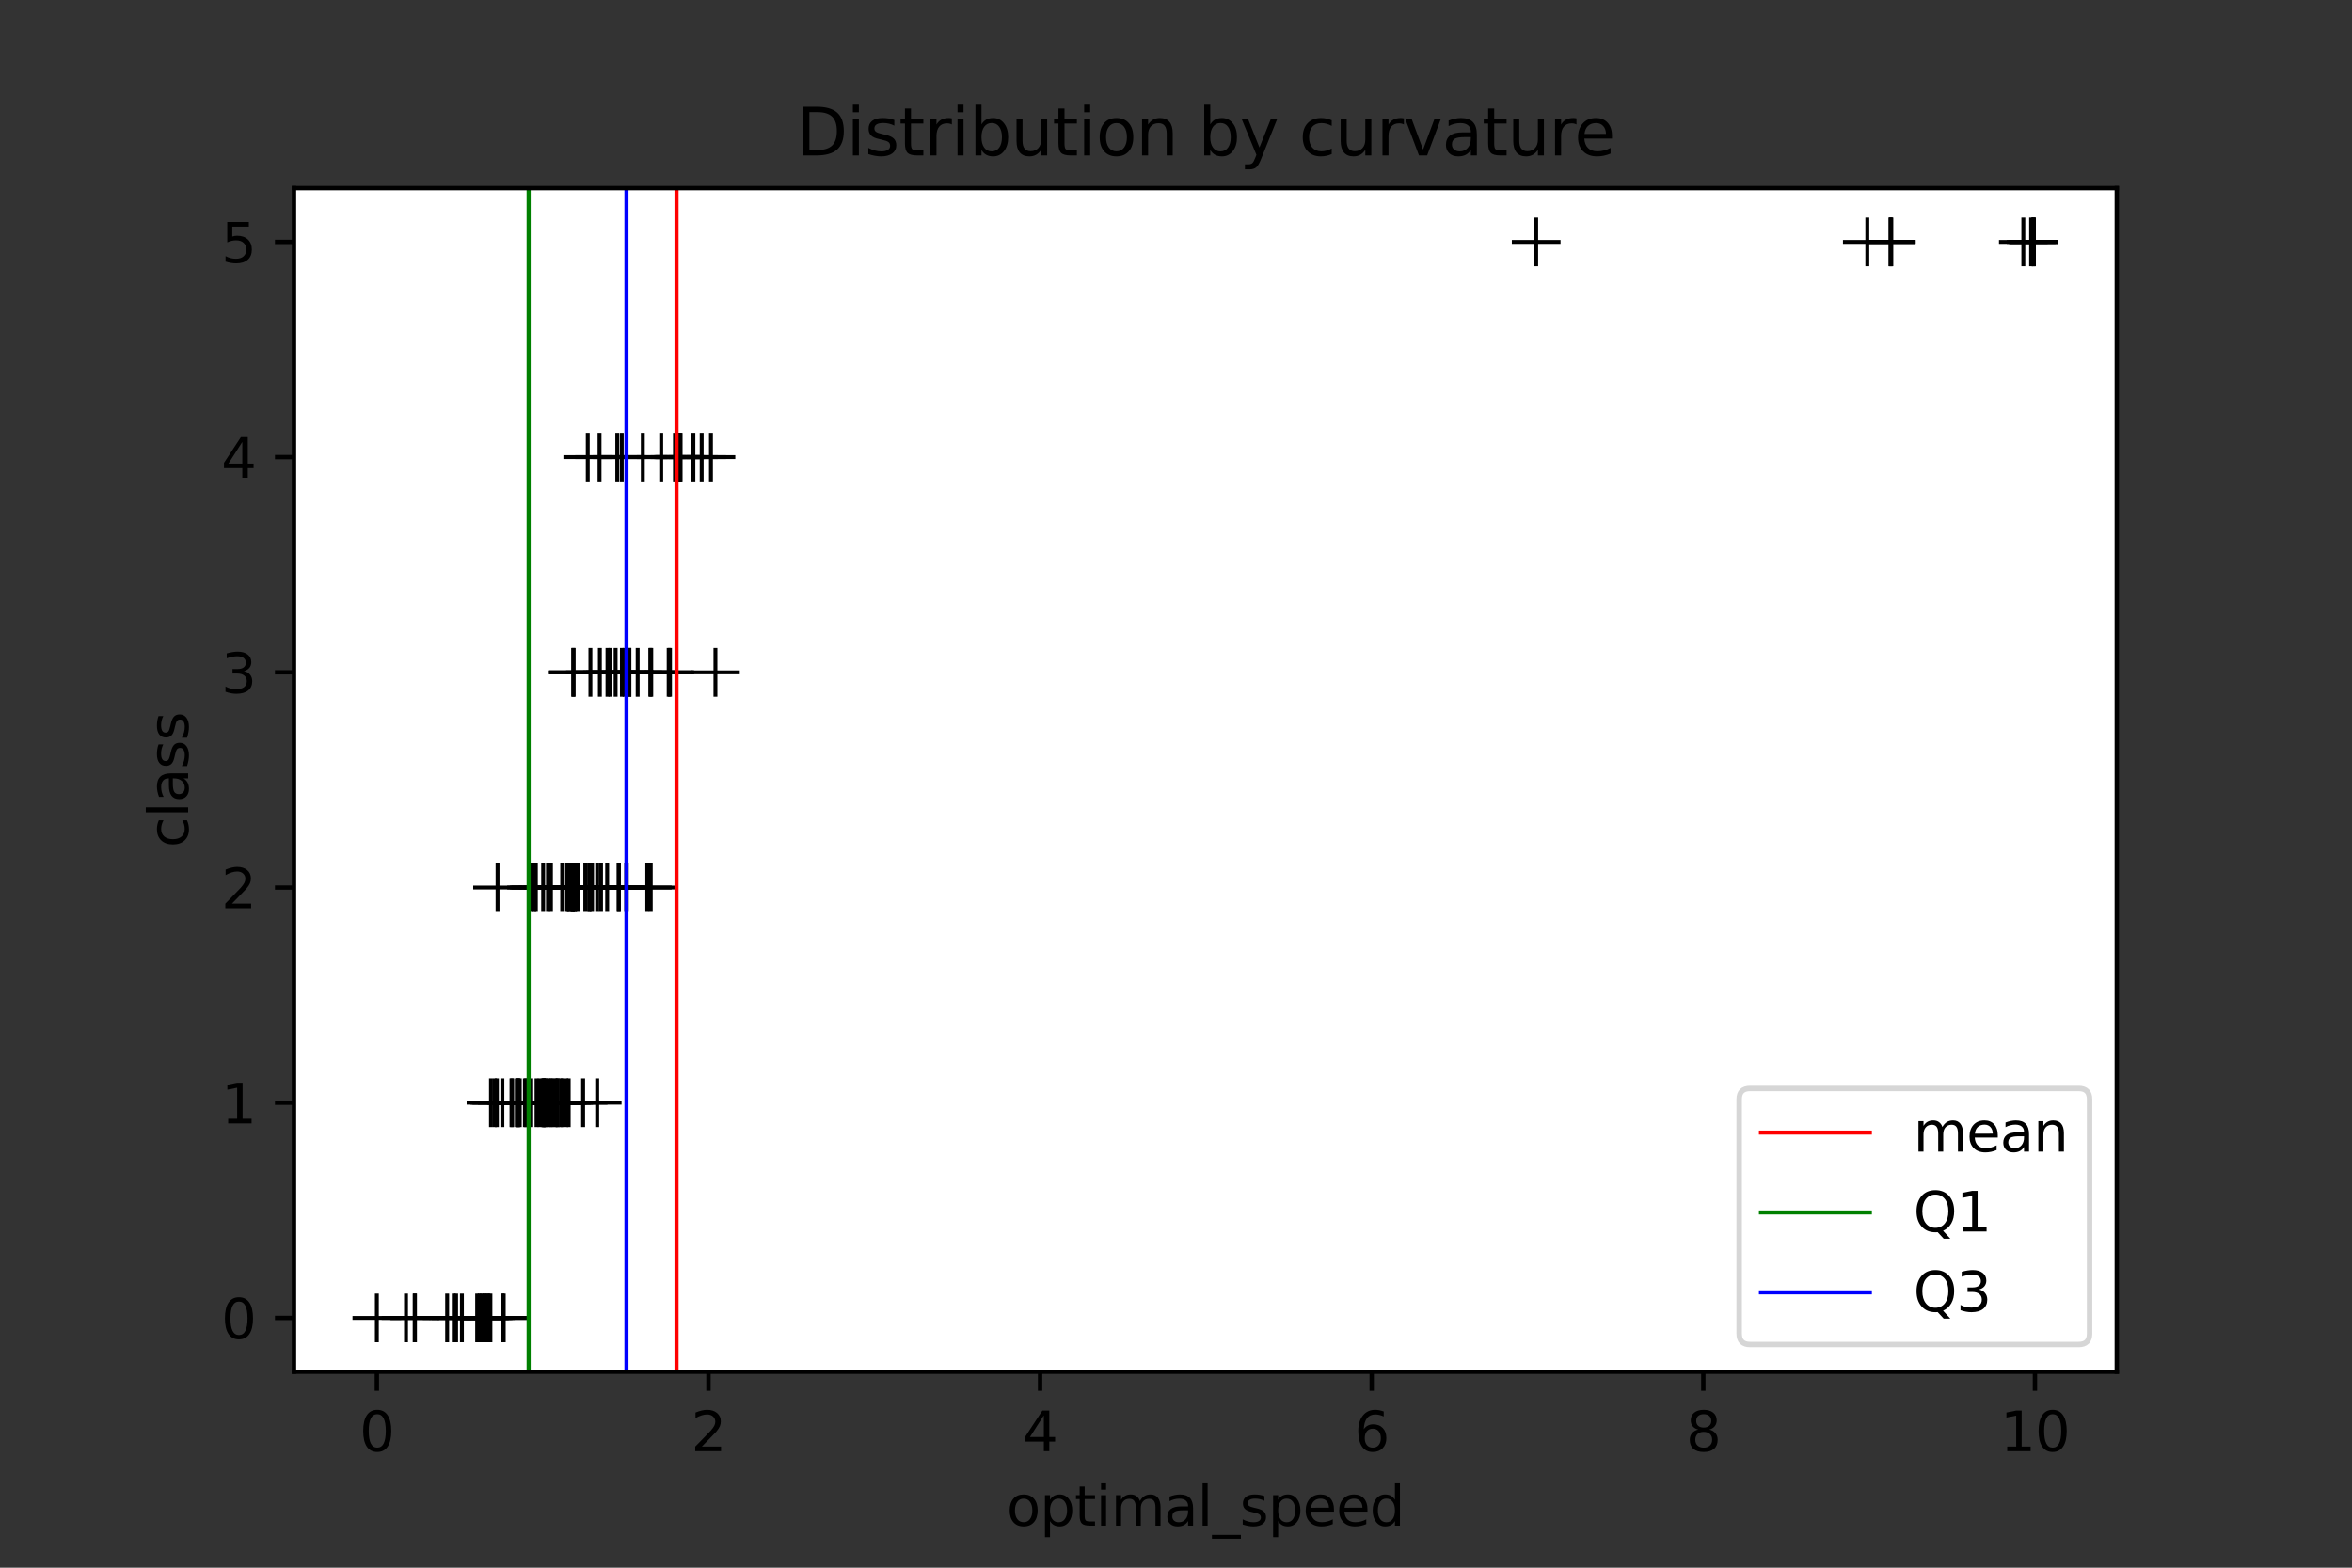 <?xml version="1.0" encoding="utf-8" standalone="no"?>
<!DOCTYPE svg PUBLIC "-//W3C//DTD SVG 1.1//EN"
  "http://www.w3.org/Graphics/SVG/1.1/DTD/svg11.dtd">
<svg xmlns:xlink="http://www.w3.org/1999/xlink" width="432pt" height="288pt" viewBox="0 0 432 288" xmlns="http://www.w3.org/2000/svg" version="1.1">
 <rect x="0" y="0" width="432" height="288" fill="#333333" stroke="none"/>
 <defs>
  <style type="text/css">*{stroke-linejoin: round; stroke-linecap: butt}</style>
 </defs>
 <g id="figure_1">
  <g id="patch_1">
   <path d="M 0 288 
L 432 288 
L 432 0 
L 0 0 
L 0 288 
z
" style="fill: none"/>
  </g>
  <g id="axes_1">
   <g id="patch_2">
    <path d="M 54 252 
L 388.8 252 
L 388.8 34.56 
L 54 34.56 
z
" style="fill: #ffffff"/>
   </g>
   <g id="PathCollection_1">
    <defs>
     <path id="m5599cb4c06" d="M -4.472 0 
L 4.472 0 
M 0 4.472 
L 0 -4.472 
" style="stroke: #000000; stroke-width: 0.716"/>
    </defs>
    <g clip-path="url(#p2b2f37b56c)">
     <use xlink:href="#m5599cb4c06" x="122.818" y="123.513" style="stroke: #000000; stroke-width: 0.716"/>
     <use xlink:href="#m5599cb4c06" x="105.642" y="163.047" style="stroke: #000000; stroke-width: 0.716"/>
     <use xlink:href="#m5599cb4c06" x="69.218" y="242.116" style="stroke: #000000; stroke-width: 0.716"/>
     <use xlink:href="#m5599cb4c06" x="124.646" y="83.978" style="stroke: #000000; stroke-width: 0.716"/>
     <use xlink:href="#m5599cb4c06" x="83.775" y="242.116" style="stroke: #000000; stroke-width: 0.716"/>
     <use xlink:href="#m5599cb4c06" x="96.627" y="202.582" style="stroke: #000000; stroke-width: 0.716"/>
     <use xlink:href="#m5599cb4c06" x="118.067" y="83.978" style="stroke: #000000; stroke-width: 0.716"/>
     <use xlink:href="#m5599cb4c06" x="82.131" y="242.116" style="stroke: #000000; stroke-width: 0.716"/>
     <use xlink:href="#m5599cb4c06" x="107.5" y="163.047" style="stroke: #000000; stroke-width: 0.716"/>
     <use xlink:href="#m5599cb4c06" x="105.063" y="163.047" style="stroke: #000000; stroke-width: 0.716"/>
     <use xlink:href="#m5599cb4c06" x="105.276" y="163.047" style="stroke: #000000; stroke-width: 0.716"/>
     <use xlink:href="#m5599cb4c06" x="373.521" y="44.444" style="stroke: #000000; stroke-width: 0.716"/>
     <use xlink:href="#m5599cb4c06" x="124.889" y="83.978" style="stroke: #000000; stroke-width: 0.716"/>
     <use xlink:href="#m5599cb4c06" x="88.1" y="242.116" style="stroke: #000000; stroke-width: 0.716"/>
     <use xlink:href="#m5599cb4c06" x="109.692" y="163.047" style="stroke: #000000; stroke-width: 0.716"/>
     <use xlink:href="#m5599cb4c06" x="98.424" y="163.047" style="stroke: #000000; stroke-width: 0.716"/>
     <use xlink:href="#m5599cb4c06" x="108.291" y="163.047" style="stroke: #000000; stroke-width: 0.716"/>
     <use xlink:href="#m5599cb4c06" x="347.239" y="44.444" style="stroke: #000000; stroke-width: 0.716"/>
     <use xlink:href="#m5599cb4c06" x="118.89" y="163.047" style="stroke: #000000; stroke-width: 0.716"/>
     <use xlink:href="#m5599cb4c06" x="115.601" y="123.513" style="stroke: #000000; stroke-width: 0.716"/>
     <use xlink:href="#m5599cb4c06" x="112.129" y="123.513" style="stroke: #000000; stroke-width: 0.716"/>
     <use xlink:href="#m5599cb4c06" x="91.267" y="202.582" style="stroke: #000000; stroke-width: 0.716"/>
     <use xlink:href="#m5599cb4c06" x="121.448" y="83.978" style="stroke: #000000; stroke-width: 0.716"/>
     <use xlink:href="#m5599cb4c06" x="90.18" y="202.582" style="stroke: #000000; stroke-width: 0.716"/>
     <use xlink:href="#m5599cb4c06" x="92.272" y="202.582" style="stroke: #000000; stroke-width: 0.716"/>
     <use xlink:href="#m5599cb4c06" x="113.073" y="123.513" style="stroke: #000000; stroke-width: 0.716"/>
     <use xlink:href="#m5599cb4c06" x="123.976" y="83.978" style="stroke: #000000; stroke-width: 0.716"/>
     <use xlink:href="#m5599cb4c06" x="125.011" y="83.978" style="stroke: #000000; stroke-width: 0.716"/>
     <use xlink:href="#m5599cb4c06" x="105.252" y="163.047" style="stroke: #000000; stroke-width: 0.716"/>
     <use xlink:href="#m5599cb4c06" x="131.407" y="123.513" style="stroke: #000000; stroke-width: 0.716"/>
     <use xlink:href="#m5599cb4c06" x="102.414" y="202.582" style="stroke: #000000; stroke-width: 0.716"/>
     <use xlink:href="#m5599cb4c06" x="100.647" y="163.047" style="stroke: #000000; stroke-width: 0.716"/>
     <use xlink:href="#m5599cb4c06" x="347.269" y="44.444" style="stroke: #000000; stroke-width: 0.716"/>
     <use xlink:href="#m5599cb4c06" x="83.349" y="242.116" style="stroke: #000000; stroke-width: 0.716"/>
     <use xlink:href="#m5599cb4c06" x="106.129" y="163.047" style="stroke: #000000; stroke-width: 0.716"/>
     <use xlink:href="#m5599cb4c06" x="109.692" y="202.582" style="stroke: #000000; stroke-width: 0.716"/>
     <use xlink:href="#m5599cb4c06" x="90.08" y="242.116" style="stroke: #000000; stroke-width: 0.716"/>
     <use xlink:href="#m5599cb4c06" x="101.196" y="163.047" style="stroke: #000000; stroke-width: 0.716"/>
     <use xlink:href="#m5599cb4c06" x="111.581" y="123.513" style="stroke: #000000; stroke-width: 0.716"/>
     <use xlink:href="#m5599cb4c06" x="117.123" y="123.513" style="stroke: #000000; stroke-width: 0.716"/>
     <use xlink:href="#m5599cb4c06" x="99.916" y="202.582" style="stroke: #000000; stroke-width: 0.716"/>
     <use xlink:href="#m5599cb4c06" x="101.5" y="202.582" style="stroke: #000000; stroke-width: 0.716"/>
     <use xlink:href="#m5599cb4c06" x="104.454" y="163.047" style="stroke: #000000; stroke-width: 0.716"/>
     <use xlink:href="#m5599cb4c06" x="373.46" y="44.444" style="stroke: #000000; stroke-width: 0.716"/>
     <use xlink:href="#m5599cb4c06" x="373.582" y="44.444" style="stroke: #000000; stroke-width: 0.716"/>
     <use xlink:href="#m5599cb4c06" x="94.087" y="202.582" style="stroke: #000000; stroke-width: 0.716"/>
     <use xlink:href="#m5599cb4c06" x="110.18" y="123.513" style="stroke: #000000; stroke-width: 0.716"/>
     <use xlink:href="#m5599cb4c06" x="113.682" y="163.047" style="stroke: #000000; stroke-width: 0.716"/>
     <use xlink:href="#m5599cb4c06" x="94.922" y="202.582" style="stroke: #000000; stroke-width: 0.716"/>
     <use xlink:href="#m5599cb4c06" x="92.303" y="242.116" style="stroke: #000000; stroke-width: 0.716"/>
     <use xlink:href="#m5599cb4c06" x="76.162" y="242.116" style="stroke: #000000; stroke-width: 0.716"/>
     <use xlink:href="#m5599cb4c06" x="115.113" y="163.047" style="stroke: #000000; stroke-width: 0.716"/>
     <use xlink:href="#m5599cb4c06" x="89.014" y="242.116" style="stroke: #000000; stroke-width: 0.716"/>
     <use xlink:href="#m5599cb4c06" x="104.454" y="202.582" style="stroke: #000000; stroke-width: 0.716"/>
     <use xlink:href="#m5599cb4c06" x="104.15" y="163.047" style="stroke: #000000; stroke-width: 0.716"/>
     <use xlink:href="#m5599cb4c06" x="105.246" y="163.047" style="stroke: #000000; stroke-width: 0.716"/>
     <use xlink:href="#m5599cb4c06" x="282.157" y="44.444" style="stroke: #000000; stroke-width: 0.716"/>
     <use xlink:href="#m5599cb4c06" x="92.523" y="242.116" style="stroke: #000000; stroke-width: 0.716"/>
     <use xlink:href="#m5599cb4c06" x="103.266" y="163.047" style="stroke: #000000; stroke-width: 0.716"/>
     <use xlink:href="#m5599cb4c06" x="100.008" y="202.582" style="stroke: #000000; stroke-width: 0.716"/>
     <use xlink:href="#m5599cb4c06" x="108.444" y="123.513" style="stroke: #000000; stroke-width: 0.716"/>
     <use xlink:href="#m5599cb4c06" x="104.515" y="163.047" style="stroke: #000000; stroke-width: 0.716"/>
     <use xlink:href="#m5599cb4c06" x="76.223" y="242.116" style="stroke: #000000; stroke-width: 0.716"/>
     <use xlink:href="#m5599cb4c06" x="128.879" y="83.978" style="stroke: #000000; stroke-width: 0.716"/>
     <use xlink:href="#m5599cb4c06" x="373.064" y="44.444" style="stroke: #000000; stroke-width: 0.716"/>
     <use xlink:href="#m5599cb4c06" x="97.571" y="202.582" style="stroke: #000000; stroke-width: 0.716"/>
     <use xlink:href="#m5599cb4c06" x="95.226" y="202.582" style="stroke: #000000; stroke-width: 0.716"/>
     <use xlink:href="#m5599cb4c06" x="89.471" y="242.116" style="stroke: #000000; stroke-width: 0.716"/>
     <use xlink:href="#m5599cb4c06" x="84.841" y="242.116" style="stroke: #000000; stroke-width: 0.716"/>
     <use xlink:href="#m5599cb4c06" x="93.947" y="202.582" style="stroke: #000000; stroke-width: 0.716"/>
     <use xlink:href="#m5599cb4c06" x="99.125" y="202.582" style="stroke: #000000; stroke-width: 0.716"/>
     <use xlink:href="#m5599cb4c06" x="103.297" y="202.582" style="stroke: #000000; stroke-width: 0.716"/>
     <use xlink:href="#m5599cb4c06" x="99.703" y="202.582" style="stroke: #000000; stroke-width: 0.716"/>
     <use xlink:href="#m5599cb4c06" x="100.769" y="202.582" style="stroke: #000000; stroke-width: 0.716"/>
     <use xlink:href="#m5599cb4c06" x="88.405" y="242.116" style="stroke: #000000; stroke-width: 0.716"/>
     <use xlink:href="#m5599cb4c06" x="114.23" y="123.513" style="stroke: #000000; stroke-width: 0.716"/>
     <use xlink:href="#m5599cb4c06" x="119.529" y="163.047" style="stroke: #000000; stroke-width: 0.716"/>
     <use xlink:href="#m5599cb4c06" x="124.646" y="83.978" style="stroke: #000000; stroke-width: 0.716"/>
     <use xlink:href="#m5599cb4c06" x="115.022" y="163.047" style="stroke: #000000; stroke-width: 0.716"/>
     <use xlink:href="#m5599cb4c06" x="342.975" y="44.444" style="stroke: #000000; stroke-width: 0.716"/>
     <use xlink:href="#m5599cb4c06" x="89.714" y="242.116" style="stroke: #000000; stroke-width: 0.716"/>
     <use xlink:href="#m5599cb4c06" x="127.356" y="83.978" style="stroke: #000000; stroke-width: 0.716"/>
     <use xlink:href="#m5599cb4c06" x="98.15" y="163.047" style="stroke: #000000; stroke-width: 0.716"/>
     <use xlink:href="#m5599cb4c06" x="130.584" y="83.978" style="stroke: #000000; stroke-width: 0.716"/>
     <use xlink:href="#m5599cb4c06" x="102.383" y="202.582" style="stroke: #000000; stroke-width: 0.716"/>
     <use xlink:href="#m5599cb4c06" x="371.633" y="44.444" style="stroke: #000000; stroke-width: 0.716"/>
     <use xlink:href="#m5599cb4c06" x="105.155" y="163.047" style="stroke: #000000; stroke-width: 0.716"/>
     <use xlink:href="#m5599cb4c06" x="113.621" y="163.047" style="stroke: #000000; stroke-width: 0.716"/>
     <use xlink:href="#m5599cb4c06" x="114.717" y="123.513" style="stroke: #000000; stroke-width: 0.716"/>
     <use xlink:href="#m5599cb4c06" x="95.135" y="202.582" style="stroke: #000000; stroke-width: 0.716"/>
     <use xlink:href="#m5599cb4c06" x="100.312" y="202.582" style="stroke: #000000; stroke-width: 0.716"/>
     <use xlink:href="#m5599cb4c06" x="105.368" y="123.513" style="stroke: #000000; stroke-width: 0.716"/>
     <use xlink:href="#m5599cb4c06" x="99.886" y="202.582" style="stroke: #000000; stroke-width: 0.716"/>
     <use xlink:href="#m5599cb4c06" x="96.414" y="202.582" style="stroke: #000000; stroke-width: 0.716"/>
     <use xlink:href="#m5599cb4c06" x="114.2" y="83.978" style="stroke: #000000; stroke-width: 0.716"/>
     <use xlink:href="#m5599cb4c06" x="105.276" y="123.513" style="stroke: #000000; stroke-width: 0.716"/>
     <use xlink:href="#m5599cb4c06" x="88.892" y="242.116" style="stroke: #000000; stroke-width: 0.716"/>
     <use xlink:href="#m5599cb4c06" x="108.748" y="163.047" style="stroke: #000000; stroke-width: 0.716"/>
     <use xlink:href="#m5599cb4c06" x="110.119" y="83.978" style="stroke: #000000; stroke-width: 0.716"/>
     <use xlink:href="#m5599cb4c06" x="115.601" y="123.513" style="stroke: #000000; stroke-width: 0.716"/>
     <use xlink:href="#m5599cb4c06" x="103.053" y="202.582" style="stroke: #000000; stroke-width: 0.716"/>
     <use xlink:href="#m5599cb4c06" x="91.389" y="163.047" style="stroke: #000000; stroke-width: 0.716"/>
     <use xlink:href="#m5599cb4c06" x="119.438" y="123.513" style="stroke: #000000; stroke-width: 0.716"/>
     <use xlink:href="#m5599cb4c06" x="104.028" y="202.582" style="stroke: #000000; stroke-width: 0.716"/>
     <use xlink:href="#m5599cb4c06" x="102.048" y="202.582" style="stroke: #000000; stroke-width: 0.716"/>
     <use xlink:href="#m5599cb4c06" x="99.764" y="163.047" style="stroke: #000000; stroke-width: 0.716"/>
     <use xlink:href="#m5599cb4c06" x="107.956" y="83.978" style="stroke: #000000; stroke-width: 0.716"/>
     <use xlink:href="#m5599cb4c06" x="98.546" y="202.582" style="stroke: #000000; stroke-width: 0.716"/>
     <use xlink:href="#m5599cb4c06" x="74.578" y="242.116" style="stroke: #000000; stroke-width: 0.716"/>
     <use xlink:href="#m5599cb4c06" x="111.52" y="163.047" style="stroke: #000000; stroke-width: 0.716"/>
     <use xlink:href="#m5599cb4c06" x="119.621" y="123.513" style="stroke: #000000; stroke-width: 0.716"/>
     <use xlink:href="#m5599cb4c06" x="347.391" y="44.444" style="stroke: #000000; stroke-width: 0.716"/>
     <use xlink:href="#m5599cb4c06" x="95.467" y="202.582" style="stroke: #000000; stroke-width: 0.716"/>
     <use xlink:href="#m5599cb4c06" x="101.196" y="202.582" style="stroke: #000000; stroke-width: 0.716"/>
     <use xlink:href="#m5599cb4c06" x="113.377" y="83.978" style="stroke: #000000; stroke-width: 0.716"/>
     <use xlink:href="#m5599cb4c06" x="97.632" y="163.047" style="stroke: #000000; stroke-width: 0.716"/>
     <use xlink:href="#m5599cb4c06" x="110.393" y="163.047" style="stroke: #000000; stroke-width: 0.716"/>
     <use xlink:href="#m5599cb4c06" x="87.643" y="242.116" style="stroke: #000000; stroke-width: 0.716"/>
     <use xlink:href="#m5599cb4c06" x="108.212" y="163.047" style="stroke: #000000; stroke-width: 0.716"/>
     <use xlink:href="#m5599cb4c06" x="123.062" y="123.513" style="stroke: #000000; stroke-width: 0.716"/>
     <use xlink:href="#m5599cb4c06" x="90.902" y="202.582" style="stroke: #000000; stroke-width: 0.716"/>
     <use xlink:href="#m5599cb4c06" x="105.551" y="163.047" style="stroke: #000000; stroke-width: 0.716"/>
     <use xlink:href="#m5599cb4c06" x="107.104" y="202.582" style="stroke: #000000; stroke-width: 0.716"/>
    </g>
   </g>
   <g id="matplotlib.axis_1">
    <g id="xtick_1">
     <g id="line2d_1">
      <defs>
       <path id="m0b0c82b89d" d="M 0 0 
L 0 3.5 
" style="stroke: #000000; stroke-width: 0.8"/>
      </defs>
      <g>
       <use xlink:href="#m0b0c82b89d" x="69.218" y="252" style="stroke: #000000; stroke-width: 0.8"/>
      </g>
     </g>
     <g id="text_1">
      <!-- 0 -->
      <g transform="translate(66.037 266.598)scale(0.1 -0.1)">
       <defs>
        <path id="DejaVuSans-30" d="M 2034 4250 
Q 1547 4250 1301 3770 
Q 1056 3291 1056 2328 
Q 1056 1369 1301 889 
Q 1547 409 2034 409 
Q 2525 409 2770 889 
Q 3016 1369 3016 2328 
Q 3016 3291 2770 3770 
Q 2525 4250 2034 4250 
z
M 2034 4750 
Q 2819 4750 3233 4129 
Q 3647 3509 3647 2328 
Q 3647 1150 3233 529 
Q 2819 -91 2034 -91 
Q 1250 -91 836 529 
Q 422 1150 422 2328 
Q 422 3509 836 4129 
Q 1250 4750 2034 4750 
z
" transform="scale(0.016)"/>
       </defs>
       <use xlink:href="#DejaVuSans-30"/>
      </g>
     </g>
    </g>
    <g id="xtick_2">
     <g id="line2d_2">
      <g>
       <use xlink:href="#m0b0c82b89d" x="130.127" y="252" style="stroke: #000000; stroke-width: 0.8"/>
      </g>
     </g>
     <g id="text_2">
      <!-- 2 -->
      <g transform="translate(126.946 266.598)scale(0.1 -0.1)">
       <defs>
        <path id="DejaVuSans-32" d="M 1228 531 
L 3431 531 
L 3431 0 
L 469 0 
L 469 531 
Q 828 903 1448 1529 
Q 2069 2156 2228 2338 
Q 2531 2678 2651 2914 
Q 2772 3150 2772 3378 
Q 2772 3750 2511 3984 
Q 2250 4219 1831 4219 
Q 1534 4219 1204 4116 
Q 875 4013 500 3803 
L 500 4441 
Q 881 4594 1212 4672 
Q 1544 4750 1819 4750 
Q 2544 4750 2975 4387 
Q 3406 4025 3406 3419 
Q 3406 3131 3298 2873 
Q 3191 2616 2906 2266 
Q 2828 2175 2409 1742 
Q 1991 1309 1228 531 
z
" transform="scale(0.016)"/>
       </defs>
       <use xlink:href="#DejaVuSans-32"/>
      </g>
     </g>
    </g>
    <g id="xtick_3">
     <g id="line2d_3">
      <g>
       <use xlink:href="#m0b0c82b89d" x="191.037" y="252" style="stroke: #000000; stroke-width: 0.8"/>
      </g>
     </g>
     <g id="text_3">
      <!-- 4 -->
      <g transform="translate(187.855 266.598)scale(0.1 -0.1)">
       <defs>
        <path id="DejaVuSans-34" d="M 2419 4116 
L 825 1625 
L 2419 1625 
L 2419 4116 
z
M 2253 4666 
L 3047 4666 
L 3047 1625 
L 3713 1625 
L 3713 1100 
L 3047 1100 
L 3047 0 
L 2419 0 
L 2419 1100 
L 313 1100 
L 313 1709 
L 2253 4666 
z
" transform="scale(0.016)"/>
       </defs>
       <use xlink:href="#DejaVuSans-34"/>
      </g>
     </g>
    </g>
    <g id="xtick_4">
     <g id="line2d_4">
      <g>
       <use xlink:href="#m0b0c82b89d" x="251.946" y="252" style="stroke: #000000; stroke-width: 0.8"/>
      </g>
     </g>
     <g id="text_4">
      <!-- 6 -->
      <g transform="translate(248.765 266.598)scale(0.1 -0.1)">
       <defs>
        <path id="DejaVuSans-36" d="M 2113 2584 
Q 1688 2584 1439 2293 
Q 1191 2003 1191 1497 
Q 1191 994 1439 701 
Q 1688 409 2113 409 
Q 2538 409 2786 701 
Q 3034 994 3034 1497 
Q 3034 2003 2786 2293 
Q 2538 2584 2113 2584 
z
M 3366 4563 
L 3366 3988 
Q 3128 4100 2886 4159 
Q 2644 4219 2406 4219 
Q 1781 4219 1451 3797 
Q 1122 3375 1075 2522 
Q 1259 2794 1537 2939 
Q 1816 3084 2150 3084 
Q 2853 3084 3261 2657 
Q 3669 2231 3669 1497 
Q 3669 778 3244 343 
Q 2819 -91 2113 -91 
Q 1303 -91 875 529 
Q 447 1150 447 2328 
Q 447 3434 972 4092 
Q 1497 4750 2381 4750 
Q 2619 4750 2861 4703 
Q 3103 4656 3366 4563 
z
" transform="scale(0.016)"/>
       </defs>
       <use xlink:href="#DejaVuSans-36"/>
      </g>
     </g>
    </g>
    <g id="xtick_5">
     <g id="line2d_5">
      <g>
       <use xlink:href="#m0b0c82b89d" x="312.855" y="252" style="stroke: #000000; stroke-width: 0.8"/>
      </g>
     </g>
     <g id="text_5">
      <!-- 8 -->
      <g transform="translate(309.674 266.598)scale(0.1 -0.1)">
       <defs>
        <path id="DejaVuSans-38" d="M 2034 2216 
Q 1584 2216 1326 1975 
Q 1069 1734 1069 1313 
Q 1069 891 1326 650 
Q 1584 409 2034 409 
Q 2484 409 2743 651 
Q 3003 894 3003 1313 
Q 3003 1734 2745 1975 
Q 2488 2216 2034 2216 
z
M 1403 2484 
Q 997 2584 770 2862 
Q 544 3141 544 3541 
Q 544 4100 942 4425 
Q 1341 4750 2034 4750 
Q 2731 4750 3128 4425 
Q 3525 4100 3525 3541 
Q 3525 3141 3298 2862 
Q 3072 2584 2669 2484 
Q 3125 2378 3379 2068 
Q 3634 1759 3634 1313 
Q 3634 634 3220 271 
Q 2806 -91 2034 -91 
Q 1263 -91 848 271 
Q 434 634 434 1313 
Q 434 1759 690 2068 
Q 947 2378 1403 2484 
z
M 1172 3481 
Q 1172 3119 1398 2916 
Q 1625 2713 2034 2713 
Q 2441 2713 2670 2916 
Q 2900 3119 2900 3481 
Q 2900 3844 2670 4047 
Q 2441 4250 2034 4250 
Q 1625 4250 1398 4047 
Q 1172 3844 1172 3481 
z
" transform="scale(0.016)"/>
       </defs>
       <use xlink:href="#DejaVuSans-38"/>
      </g>
     </g>
    </g>
    <g id="xtick_6">
     <g id="line2d_6">
      <g>
       <use xlink:href="#m0b0c82b89d" x="373.765" y="252" style="stroke: #000000; stroke-width: 0.8"/>
      </g>
     </g>
     <g id="text_6">
      <!-- 10 -->
      <g transform="translate(367.402 266.598)scale(0.1 -0.1)">
       <defs>
        <path id="DejaVuSans-31" d="M 794 531 
L 1825 531 
L 1825 4091 
L 703 3866 
L 703 4441 
L 1819 4666 
L 2450 4666 
L 2450 531 
L 3481 531 
L 3481 0 
L 794 0 
L 794 531 
z
" transform="scale(0.016)"/>
       </defs>
       <use xlink:href="#DejaVuSans-31"/>
       <use xlink:href="#DejaVuSans-30" x="63.623"/>
      </g>
     </g>
    </g>
    <g id="text_7">
     <!-- optimal_speed -->
     <g transform="translate(184.887 280.277)scale(0.1 -0.1)">
      <defs>
       <path id="DejaVuSans-6f" d="M 1959 3097 
Q 1497 3097 1228 2736 
Q 959 2375 959 1747 
Q 959 1119 1226 758 
Q 1494 397 1959 397 
Q 2419 397 2687 759 
Q 2956 1122 2956 1747 
Q 2956 2369 2687 2733 
Q 2419 3097 1959 3097 
z
M 1959 3584 
Q 2709 3584 3137 3096 
Q 3566 2609 3566 1747 
Q 3566 888 3137 398 
Q 2709 -91 1959 -91 
Q 1206 -91 779 398 
Q 353 888 353 1747 
Q 353 2609 779 3096 
Q 1206 3584 1959 3584 
z
" transform="scale(0.016)"/>
       <path id="DejaVuSans-70" d="M 1159 525 
L 1159 -1331 
L 581 -1331 
L 581 3500 
L 1159 3500 
L 1159 2969 
Q 1341 3281 1617 3432 
Q 1894 3584 2278 3584 
Q 2916 3584 3314 3078 
Q 3713 2572 3713 1747 
Q 3713 922 3314 415 
Q 2916 -91 2278 -91 
Q 1894 -91 1617 61 
Q 1341 213 1159 525 
z
M 3116 1747 
Q 3116 2381 2855 2742 
Q 2594 3103 2138 3103 
Q 1681 3103 1420 2742 
Q 1159 2381 1159 1747 
Q 1159 1113 1420 752 
Q 1681 391 2138 391 
Q 2594 391 2855 752 
Q 3116 1113 3116 1747 
z
" transform="scale(0.016)"/>
       <path id="DejaVuSans-74" d="M 1172 4494 
L 1172 3500 
L 2356 3500 
L 2356 3053 
L 1172 3053 
L 1172 1153 
Q 1172 725 1289 603 
Q 1406 481 1766 481 
L 2356 481 
L 2356 0 
L 1766 0 
Q 1100 0 847 248 
Q 594 497 594 1153 
L 594 3053 
L 172 3053 
L 172 3500 
L 594 3500 
L 594 4494 
L 1172 4494 
z
" transform="scale(0.016)"/>
       <path id="DejaVuSans-69" d="M 603 3500 
L 1178 3500 
L 1178 0 
L 603 0 
L 603 3500 
z
M 603 4863 
L 1178 4863 
L 1178 4134 
L 603 4134 
L 603 4863 
z
" transform="scale(0.016)"/>
       <path id="DejaVuSans-6d" d="M 3328 2828 
Q 3544 3216 3844 3400 
Q 4144 3584 4550 3584 
Q 5097 3584 5394 3201 
Q 5691 2819 5691 2113 
L 5691 0 
L 5113 0 
L 5113 2094 
Q 5113 2597 4934 2840 
Q 4756 3084 4391 3084 
Q 3944 3084 3684 2787 
Q 3425 2491 3425 1978 
L 3425 0 
L 2847 0 
L 2847 2094 
Q 2847 2600 2669 2842 
Q 2491 3084 2119 3084 
Q 1678 3084 1418 2786 
Q 1159 2488 1159 1978 
L 1159 0 
L 581 0 
L 581 3500 
L 1159 3500 
L 1159 2956 
Q 1356 3278 1631 3431 
Q 1906 3584 2284 3584 
Q 2666 3584 2933 3390 
Q 3200 3197 3328 2828 
z
" transform="scale(0.016)"/>
       <path id="DejaVuSans-61" d="M 2194 1759 
Q 1497 1759 1228 1600 
Q 959 1441 959 1056 
Q 959 750 1161 570 
Q 1363 391 1709 391 
Q 2188 391 2477 730 
Q 2766 1069 2766 1631 
L 2766 1759 
L 2194 1759 
z
M 3341 1997 
L 3341 0 
L 2766 0 
L 2766 531 
Q 2569 213 2275 61 
Q 1981 -91 1556 -91 
Q 1019 -91 701 211 
Q 384 513 384 1019 
Q 384 1609 779 1909 
Q 1175 2209 1959 2209 
L 2766 2209 
L 2766 2266 
Q 2766 2663 2505 2880 
Q 2244 3097 1772 3097 
Q 1472 3097 1187 3025 
Q 903 2953 641 2809 
L 641 3341 
Q 956 3463 1253 3523 
Q 1550 3584 1831 3584 
Q 2591 3584 2966 3190 
Q 3341 2797 3341 1997 
z
" transform="scale(0.016)"/>
       <path id="DejaVuSans-6c" d="M 603 4863 
L 1178 4863 
L 1178 0 
L 603 0 
L 603 4863 
z
" transform="scale(0.016)"/>
       <path id="DejaVuSans-5f" d="M 3263 -1063 
L 3263 -1509 
L -63 -1509 
L -63 -1063 
L 3263 -1063 
z
" transform="scale(0.016)"/>
       <path id="DejaVuSans-73" d="M 2834 3397 
L 2834 2853 
Q 2591 2978 2328 3040 
Q 2066 3103 1784 3103 
Q 1356 3103 1142 2972 
Q 928 2841 928 2578 
Q 928 2378 1081 2264 
Q 1234 2150 1697 2047 
L 1894 2003 
Q 2506 1872 2764 1633 
Q 3022 1394 3022 966 
Q 3022 478 2636 193 
Q 2250 -91 1575 -91 
Q 1294 -91 989 -36 
Q 684 19 347 128 
L 347 722 
Q 666 556 975 473 
Q 1284 391 1588 391 
Q 1994 391 2212 530 
Q 2431 669 2431 922 
Q 2431 1156 2273 1281 
Q 2116 1406 1581 1522 
L 1381 1569 
Q 847 1681 609 1914 
Q 372 2147 372 2553 
Q 372 3047 722 3315 
Q 1072 3584 1716 3584 
Q 2034 3584 2315 3537 
Q 2597 3491 2834 3397 
z
" transform="scale(0.016)"/>
       <path id="DejaVuSans-65" d="M 3597 1894 
L 3597 1613 
L 953 1613 
Q 991 1019 1311 708 
Q 1631 397 2203 397 
Q 2534 397 2845 478 
Q 3156 559 3463 722 
L 3463 178 
Q 3153 47 2828 -22 
Q 2503 -91 2169 -91 
Q 1331 -91 842 396 
Q 353 884 353 1716 
Q 353 2575 817 3079 
Q 1281 3584 2069 3584 
Q 2775 3584 3186 3129 
Q 3597 2675 3597 1894 
z
M 3022 2063 
Q 3016 2534 2758 2815 
Q 2500 3097 2075 3097 
Q 1594 3097 1305 2825 
Q 1016 2553 972 2059 
L 3022 2063 
z
" transform="scale(0.016)"/>
       <path id="DejaVuSans-64" d="M 2906 2969 
L 2906 4863 
L 3481 4863 
L 3481 0 
L 2906 0 
L 2906 525 
Q 2725 213 2448 61 
Q 2172 -91 1784 -91 
Q 1150 -91 751 415 
Q 353 922 353 1747 
Q 353 2572 751 3078 
Q 1150 3584 1784 3584 
Q 2172 3584 2448 3432 
Q 2725 3281 2906 2969 
z
M 947 1747 
Q 947 1113 1208 752 
Q 1469 391 1925 391 
Q 2381 391 2643 752 
Q 2906 1113 2906 1747 
Q 2906 2381 2643 2742 
Q 2381 3103 1925 3103 
Q 1469 3103 1208 2742 
Q 947 2381 947 1747 
z
" transform="scale(0.016)"/>
      </defs>
      <use xlink:href="#DejaVuSans-6f"/>
      <use xlink:href="#DejaVuSans-70" x="61.182"/>
      <use xlink:href="#DejaVuSans-74" x="124.658"/>
      <use xlink:href="#DejaVuSans-69" x="163.867"/>
      <use xlink:href="#DejaVuSans-6d" x="191.65"/>
      <use xlink:href="#DejaVuSans-61" x="289.062"/>
      <use xlink:href="#DejaVuSans-6c" x="350.342"/>
      <use xlink:href="#DejaVuSans-5f" x="378.125"/>
      <use xlink:href="#DejaVuSans-73" x="428.125"/>
      <use xlink:href="#DejaVuSans-70" x="480.225"/>
      <use xlink:href="#DejaVuSans-65" x="543.701"/>
      <use xlink:href="#DejaVuSans-65" x="605.225"/>
      <use xlink:href="#DejaVuSans-64" x="666.748"/>
     </g>
    </g>
   </g>
   <g id="matplotlib.axis_2">
    <g id="ytick_1">
     <g id="line2d_7">
      <defs>
       <path id="m3bd9ae17cc" d="M 0 0 
L -3.5 0 
" style="stroke: #000000; stroke-width: 0.8"/>
      </defs>
      <g>
       <use xlink:href="#m3bd9ae17cc" x="54" y="242.116" style="stroke: #000000; stroke-width: 0.8"/>
      </g>
     </g>
     <g id="text_8">
      <!-- 0 -->
      <g transform="translate(40.638 245.916)scale(0.1 -0.1)">
       <use xlink:href="#DejaVuSans-30"/>
      </g>
     </g>
    </g>
    <g id="ytick_2">
     <g id="line2d_8">
      <g>
       <use xlink:href="#m3bd9ae17cc" x="54" y="202.582" style="stroke: #000000; stroke-width: 0.8"/>
      </g>
     </g>
     <g id="text_9">
      <!-- 1 -->
      <g transform="translate(40.638 206.381)scale(0.1 -0.1)">
       <use xlink:href="#DejaVuSans-31"/>
      </g>
     </g>
    </g>
    <g id="ytick_3">
     <g id="line2d_9">
      <g>
       <use xlink:href="#m3bd9ae17cc" x="54" y="163.047" style="stroke: #000000; stroke-width: 0.8"/>
      </g>
     </g>
     <g id="text_10">
      <!-- 2 -->
      <g transform="translate(40.638 166.846)scale(0.1 -0.1)">
       <use xlink:href="#DejaVuSans-32"/>
      </g>
     </g>
    </g>
    <g id="ytick_4">
     <g id="line2d_10">
      <g>
       <use xlink:href="#m3bd9ae17cc" x="54" y="123.513" style="stroke: #000000; stroke-width: 0.8"/>
      </g>
     </g>
     <g id="text_11">
      <!-- 3 -->
      <g transform="translate(40.638 127.312)scale(0.1 -0.1)">
       <defs>
        <path id="DejaVuSans-33" d="M 2597 2516 
Q 3050 2419 3304 2112 
Q 3559 1806 3559 1356 
Q 3559 666 3084 287 
Q 2609 -91 1734 -91 
Q 1441 -91 1130 -33 
Q 819 25 488 141 
L 488 750 
Q 750 597 1062 519 
Q 1375 441 1716 441 
Q 2309 441 2620 675 
Q 2931 909 2931 1356 
Q 2931 1769 2642 2001 
Q 2353 2234 1838 2234 
L 1294 2234 
L 1294 2753 
L 1863 2753 
Q 2328 2753 2575 2939 
Q 2822 3125 2822 3475 
Q 2822 3834 2567 4026 
Q 2313 4219 1838 4219 
Q 1578 4219 1281 4162 
Q 984 4106 628 3988 
L 628 4550 
Q 988 4650 1302 4700 
Q 1616 4750 1894 4750 
Q 2613 4750 3031 4423 
Q 3450 4097 3450 3541 
Q 3450 3153 3228 2886 
Q 3006 2619 2597 2516 
z
" transform="scale(0.016)"/>
       </defs>
       <use xlink:href="#DejaVuSans-33"/>
      </g>
     </g>
    </g>
    <g id="ytick_5">
     <g id="line2d_11">
      <g>
       <use xlink:href="#m3bd9ae17cc" x="54" y="83.978" style="stroke: #000000; stroke-width: 0.8"/>
      </g>
     </g>
     <g id="text_12">
      <!-- 4 -->
      <g transform="translate(40.638 87.777)scale(0.1 -0.1)">
       <use xlink:href="#DejaVuSans-34"/>
      </g>
     </g>
    </g>
    <g id="ytick_6">
     <g id="line2d_12">
      <g>
       <use xlink:href="#m3bd9ae17cc" x="54" y="44.444" style="stroke: #000000; stroke-width: 0.8"/>
      </g>
     </g>
     <g id="text_13">
      <!-- 5 -->
      <g transform="translate(40.638 48.243)scale(0.1 -0.1)">
       <defs>
        <path id="DejaVuSans-35" d="M 691 4666 
L 3169 4666 
L 3169 4134 
L 1269 4134 
L 1269 2991 
Q 1406 3038 1543 3061 
Q 1681 3084 1819 3084 
Q 2600 3084 3056 2656 
Q 3513 2228 3513 1497 
Q 3513 744 3044 326 
Q 2575 -91 1722 -91 
Q 1428 -91 1123 -41 
Q 819 9 494 109 
L 494 744 
Q 775 591 1075 516 
Q 1375 441 1709 441 
Q 2250 441 2565 725 
Q 2881 1009 2881 1497 
Q 2881 1984 2565 2268 
Q 2250 2553 1709 2553 
Q 1456 2553 1204 2497 
Q 953 2441 691 2322 
L 691 4666 
z
" transform="scale(0.016)"/>
       </defs>
       <use xlink:href="#DejaVuSans-35"/>
      </g>
     </g>
    </g>
    <g id="text_14">
     <!-- class -->
     <g transform="translate(34.558 155.692)rotate(-90)scale(0.1 -0.1)">
      <defs>
       <path id="DejaVuSans-63" d="M 3122 3366 
L 3122 2828 
Q 2878 2963 2633 3030 
Q 2388 3097 2138 3097 
Q 1578 3097 1268 2742 
Q 959 2388 959 1747 
Q 959 1106 1268 751 
Q 1578 397 2138 397 
Q 2388 397 2633 464 
Q 2878 531 3122 666 
L 3122 134 
Q 2881 22 2623 -34 
Q 2366 -91 2075 -91 
Q 1284 -91 818 406 
Q 353 903 353 1747 
Q 353 2603 823 3093 
Q 1294 3584 2113 3584 
Q 2378 3584 2631 3529 
Q 2884 3475 3122 3366 
z
" transform="scale(0.016)"/>
      </defs>
      <use xlink:href="#DejaVuSans-63"/>
      <use xlink:href="#DejaVuSans-6c" x="54.98"/>
      <use xlink:href="#DejaVuSans-61" x="82.764"/>
      <use xlink:href="#DejaVuSans-73" x="144.043"/>
      <use xlink:href="#DejaVuSans-73" x="196.143"/>
     </g>
    </g>
   </g>
   <g id="line2d_13">
    <path d="M 124.261 252 
L 124.261 34.56 
" clip-path="url(#p2b2f37b56c)" style="fill: none; stroke: #ff0000; stroke-width: 0.75; stroke-linecap: square"/>
   </g>
   <g id="line2d_14">
    <path d="M 97.099 252 
L 97.099 34.56 
" clip-path="url(#p2b2f37b56c)" style="fill: none; stroke: #008000; stroke-width: 0.75; stroke-linecap: square"/>
   </g>
   <g id="line2d_15">
    <path d="M 115.068 252 
L 115.068 34.56 
" clip-path="url(#p2b2f37b56c)" style="fill: none; stroke: #0000ff; stroke-width: 0.75; stroke-linecap: square"/>
   </g>
   <g id="patch_3">
    <path d="M 54 252 
L 54 34.56 
" style="fill: none; stroke: #000000; stroke-width: 0.8; stroke-linejoin: miter; stroke-linecap: square"/>
   </g>
   <g id="patch_4">
    <path d="M 388.8 252 
L 388.8 34.56 
" style="fill: none; stroke: #000000; stroke-width: 0.8; stroke-linejoin: miter; stroke-linecap: square"/>
   </g>
   <g id="patch_5">
    <path d="M 54 252 
L 388.8 252 
" style="fill: none; stroke: #000000; stroke-width: 0.8; stroke-linejoin: miter; stroke-linecap: square"/>
   </g>
   <g id="patch_6">
    <path d="M 54 34.56 
L 388.8 34.56 
" style="fill: none; stroke: #000000; stroke-width: 0.8; stroke-linejoin: miter; stroke-linecap: square"/>
   </g>
   <g id="text_15">
    <!-- Distribution by curvature -->
    <g transform="translate(146.249 28.56)scale(0.12 -0.12)">
     <defs>
      <path id="DejaVuSans-44" d="M 1259 4147 
L 1259 519 
L 2022 519 
Q 2988 519 3436 956 
Q 3884 1394 3884 2338 
Q 3884 3275 3436 3711 
Q 2988 4147 2022 4147 
L 1259 4147 
z
M 628 4666 
L 1925 4666 
Q 3281 4666 3915 4102 
Q 4550 3538 4550 2338 
Q 4550 1131 3912 565 
Q 3275 0 1925 0 
L 628 0 
L 628 4666 
z
" transform="scale(0.016)"/>
      <path id="DejaVuSans-72" d="M 2631 2963 
Q 2534 3019 2420 3045 
Q 2306 3072 2169 3072 
Q 1681 3072 1420 2755 
Q 1159 2438 1159 1844 
L 1159 0 
L 581 0 
L 581 3500 
L 1159 3500 
L 1159 2956 
Q 1341 3275 1631 3429 
Q 1922 3584 2338 3584 
Q 2397 3584 2469 3576 
Q 2541 3569 2628 3553 
L 2631 2963 
z
" transform="scale(0.016)"/>
      <path id="DejaVuSans-62" d="M 3116 1747 
Q 3116 2381 2855 2742 
Q 2594 3103 2138 3103 
Q 1681 3103 1420 2742 
Q 1159 2381 1159 1747 
Q 1159 1113 1420 752 
Q 1681 391 2138 391 
Q 2594 391 2855 752 
Q 3116 1113 3116 1747 
z
M 1159 2969 
Q 1341 3281 1617 3432 
Q 1894 3584 2278 3584 
Q 2916 3584 3314 3078 
Q 3713 2572 3713 1747 
Q 3713 922 3314 415 
Q 2916 -91 2278 -91 
Q 1894 -91 1617 61 
Q 1341 213 1159 525 
L 1159 0 
L 581 0 
L 581 4863 
L 1159 4863 
L 1159 2969 
z
" transform="scale(0.016)"/>
      <path id="DejaVuSans-75" d="M 544 1381 
L 544 3500 
L 1119 3500 
L 1119 1403 
Q 1119 906 1312 657 
Q 1506 409 1894 409 
Q 2359 409 2629 706 
Q 2900 1003 2900 1516 
L 2900 3500 
L 3475 3500 
L 3475 0 
L 2900 0 
L 2900 538 
Q 2691 219 2414 64 
Q 2138 -91 1772 -91 
Q 1169 -91 856 284 
Q 544 659 544 1381 
z
M 1991 3584 
L 1991 3584 
z
" transform="scale(0.016)"/>
      <path id="DejaVuSans-6e" d="M 3513 2113 
L 3513 0 
L 2938 0 
L 2938 2094 
Q 2938 2591 2744 2837 
Q 2550 3084 2163 3084 
Q 1697 3084 1428 2787 
Q 1159 2491 1159 1978 
L 1159 0 
L 581 0 
L 581 3500 
L 1159 3500 
L 1159 2956 
Q 1366 3272 1645 3428 
Q 1925 3584 2291 3584 
Q 2894 3584 3203 3211 
Q 3513 2838 3513 2113 
z
" transform="scale(0.016)"/>
      <path id="DejaVuSans-20" transform="scale(0.016)"/>
      <path id="DejaVuSans-79" d="M 2059 -325 
Q 1816 -950 1584 -1140 
Q 1353 -1331 966 -1331 
L 506 -1331 
L 506 -850 
L 844 -850 
Q 1081 -850 1212 -737 
Q 1344 -625 1503 -206 
L 1606 56 
L 191 3500 
L 800 3500 
L 1894 763 
L 2988 3500 
L 3597 3500 
L 2059 -325 
z
" transform="scale(0.016)"/>
      <path id="DejaVuSans-76" d="M 191 3500 
L 800 3500 
L 1894 563 
L 2988 3500 
L 3597 3500 
L 2284 0 
L 1503 0 
L 191 3500 
z
" transform="scale(0.016)"/>
     </defs>
     <use xlink:href="#DejaVuSans-44"/>
     <use xlink:href="#DejaVuSans-69" x="77.002"/>
     <use xlink:href="#DejaVuSans-73" x="104.785"/>
     <use xlink:href="#DejaVuSans-74" x="156.885"/>
     <use xlink:href="#DejaVuSans-72" x="196.094"/>
     <use xlink:href="#DejaVuSans-69" x="237.207"/>
     <use xlink:href="#DejaVuSans-62" x="264.99"/>
     <use xlink:href="#DejaVuSans-75" x="328.467"/>
     <use xlink:href="#DejaVuSans-74" x="391.846"/>
     <use xlink:href="#DejaVuSans-69" x="431.055"/>
     <use xlink:href="#DejaVuSans-6f" x="458.838"/>
     <use xlink:href="#DejaVuSans-6e" x="520.02"/>
     <use xlink:href="#DejaVuSans-20" x="583.398"/>
     <use xlink:href="#DejaVuSans-62" x="615.186"/>
     <use xlink:href="#DejaVuSans-79" x="678.662"/>
     <use xlink:href="#DejaVuSans-20" x="737.842"/>
     <use xlink:href="#DejaVuSans-63" x="769.629"/>
     <use xlink:href="#DejaVuSans-75" x="824.609"/>
     <use xlink:href="#DejaVuSans-72" x="887.988"/>
     <use xlink:href="#DejaVuSans-76" x="929.102"/>
     <use xlink:href="#DejaVuSans-61" x="988.281"/>
     <use xlink:href="#DejaVuSans-74" x="1049.561"/>
     <use xlink:href="#DejaVuSans-75" x="1088.77"/>
     <use xlink:href="#DejaVuSans-72" x="1152.148"/>
     <use xlink:href="#DejaVuSans-65" x="1191.012"/>
    </g>
   </g>
   <g id="legend_1">
    <g id="patch_7">
     <path d="M 321.441 247 
L 381.8 247 
Q 383.8 247 383.8 245 
L 383.8 201.966 
Q 383.8 199.966 381.8 199.966 
L 321.441 199.966 
Q 319.441 199.966 319.441 201.966 
L 319.441 245 
Q 319.441 247 321.441 247 
z
" style="fill: #ffffff; opacity: 0.8; stroke: #cccccc; stroke-linejoin: miter"/>
    </g>
    <g id="line2d_16">
     <path d="M 323.441 208.064 
L 333.441 208.064 
L 343.441 208.064 
" style="fill: none; stroke: #ff0000; stroke-width: 0.75; stroke-linecap: square"/>
    </g>
    <g id="text_16">
     <!-- mean -->
     <g transform="translate(351.441 211.564)scale(0.1 -0.1)">
      <use xlink:href="#DejaVuSans-6d"/>
      <use xlink:href="#DejaVuSans-65" x="97.412"/>
      <use xlink:href="#DejaVuSans-61" x="158.936"/>
      <use xlink:href="#DejaVuSans-6e" x="220.215"/>
     </g>
    </g>
    <g id="line2d_17">
     <path d="M 323.441 222.742 
L 333.441 222.742 
L 343.441 222.742 
" style="fill: none; stroke: #008000; stroke-width: 0.75; stroke-linecap: square"/>
    </g>
    <g id="text_17">
     <!-- Q1 -->
     <g transform="translate(351.441 226.242)scale(0.1 -0.1)">
      <defs>
       <path id="DejaVuSans-51" d="M 2522 4238 
Q 1834 4238 1429 3725 
Q 1025 3213 1025 2328 
Q 1025 1447 1429 934 
Q 1834 422 2522 422 
Q 3209 422 3611 934 
Q 4013 1447 4013 2328 
Q 4013 3213 3611 3725 
Q 3209 4238 2522 4238 
z
M 3406 84 
L 4238 -825 
L 3475 -825 
L 2784 -78 
Q 2681 -84 2626 -87 
Q 2572 -91 2522 -91 
Q 1538 -91 948 567 
Q 359 1225 359 2328 
Q 359 3434 948 4092 
Q 1538 4750 2522 4750 
Q 3503 4750 4090 4092 
Q 4678 3434 4678 2328 
Q 4678 1516 4351 937 
Q 4025 359 3406 84 
z
" transform="scale(0.016)"/>
      </defs>
      <use xlink:href="#DejaVuSans-51"/>
      <use xlink:href="#DejaVuSans-31" x="78.711"/>
     </g>
    </g>
    <g id="line2d_18">
     <path d="M 323.441 237.42 
L 333.441 237.42 
L 343.441 237.42 
" style="fill: none; stroke: #0000ff; stroke-width: 0.75; stroke-linecap: square"/>
    </g>
    <g id="text_18">
     <!-- Q3 -->
     <g transform="translate(351.441 240.92)scale(0.1 -0.1)">
      <use xlink:href="#DejaVuSans-51"/>
      <use xlink:href="#DejaVuSans-33" x="78.711"/>
     </g>
    </g>
   </g>
  </g>
 </g>
 <defs>
  <clipPath id="p2b2f37b56c">
   <rect x="54" y="34.56" width="334.8" height="217.44"/>
  </clipPath>
 </defs>
</svg>
